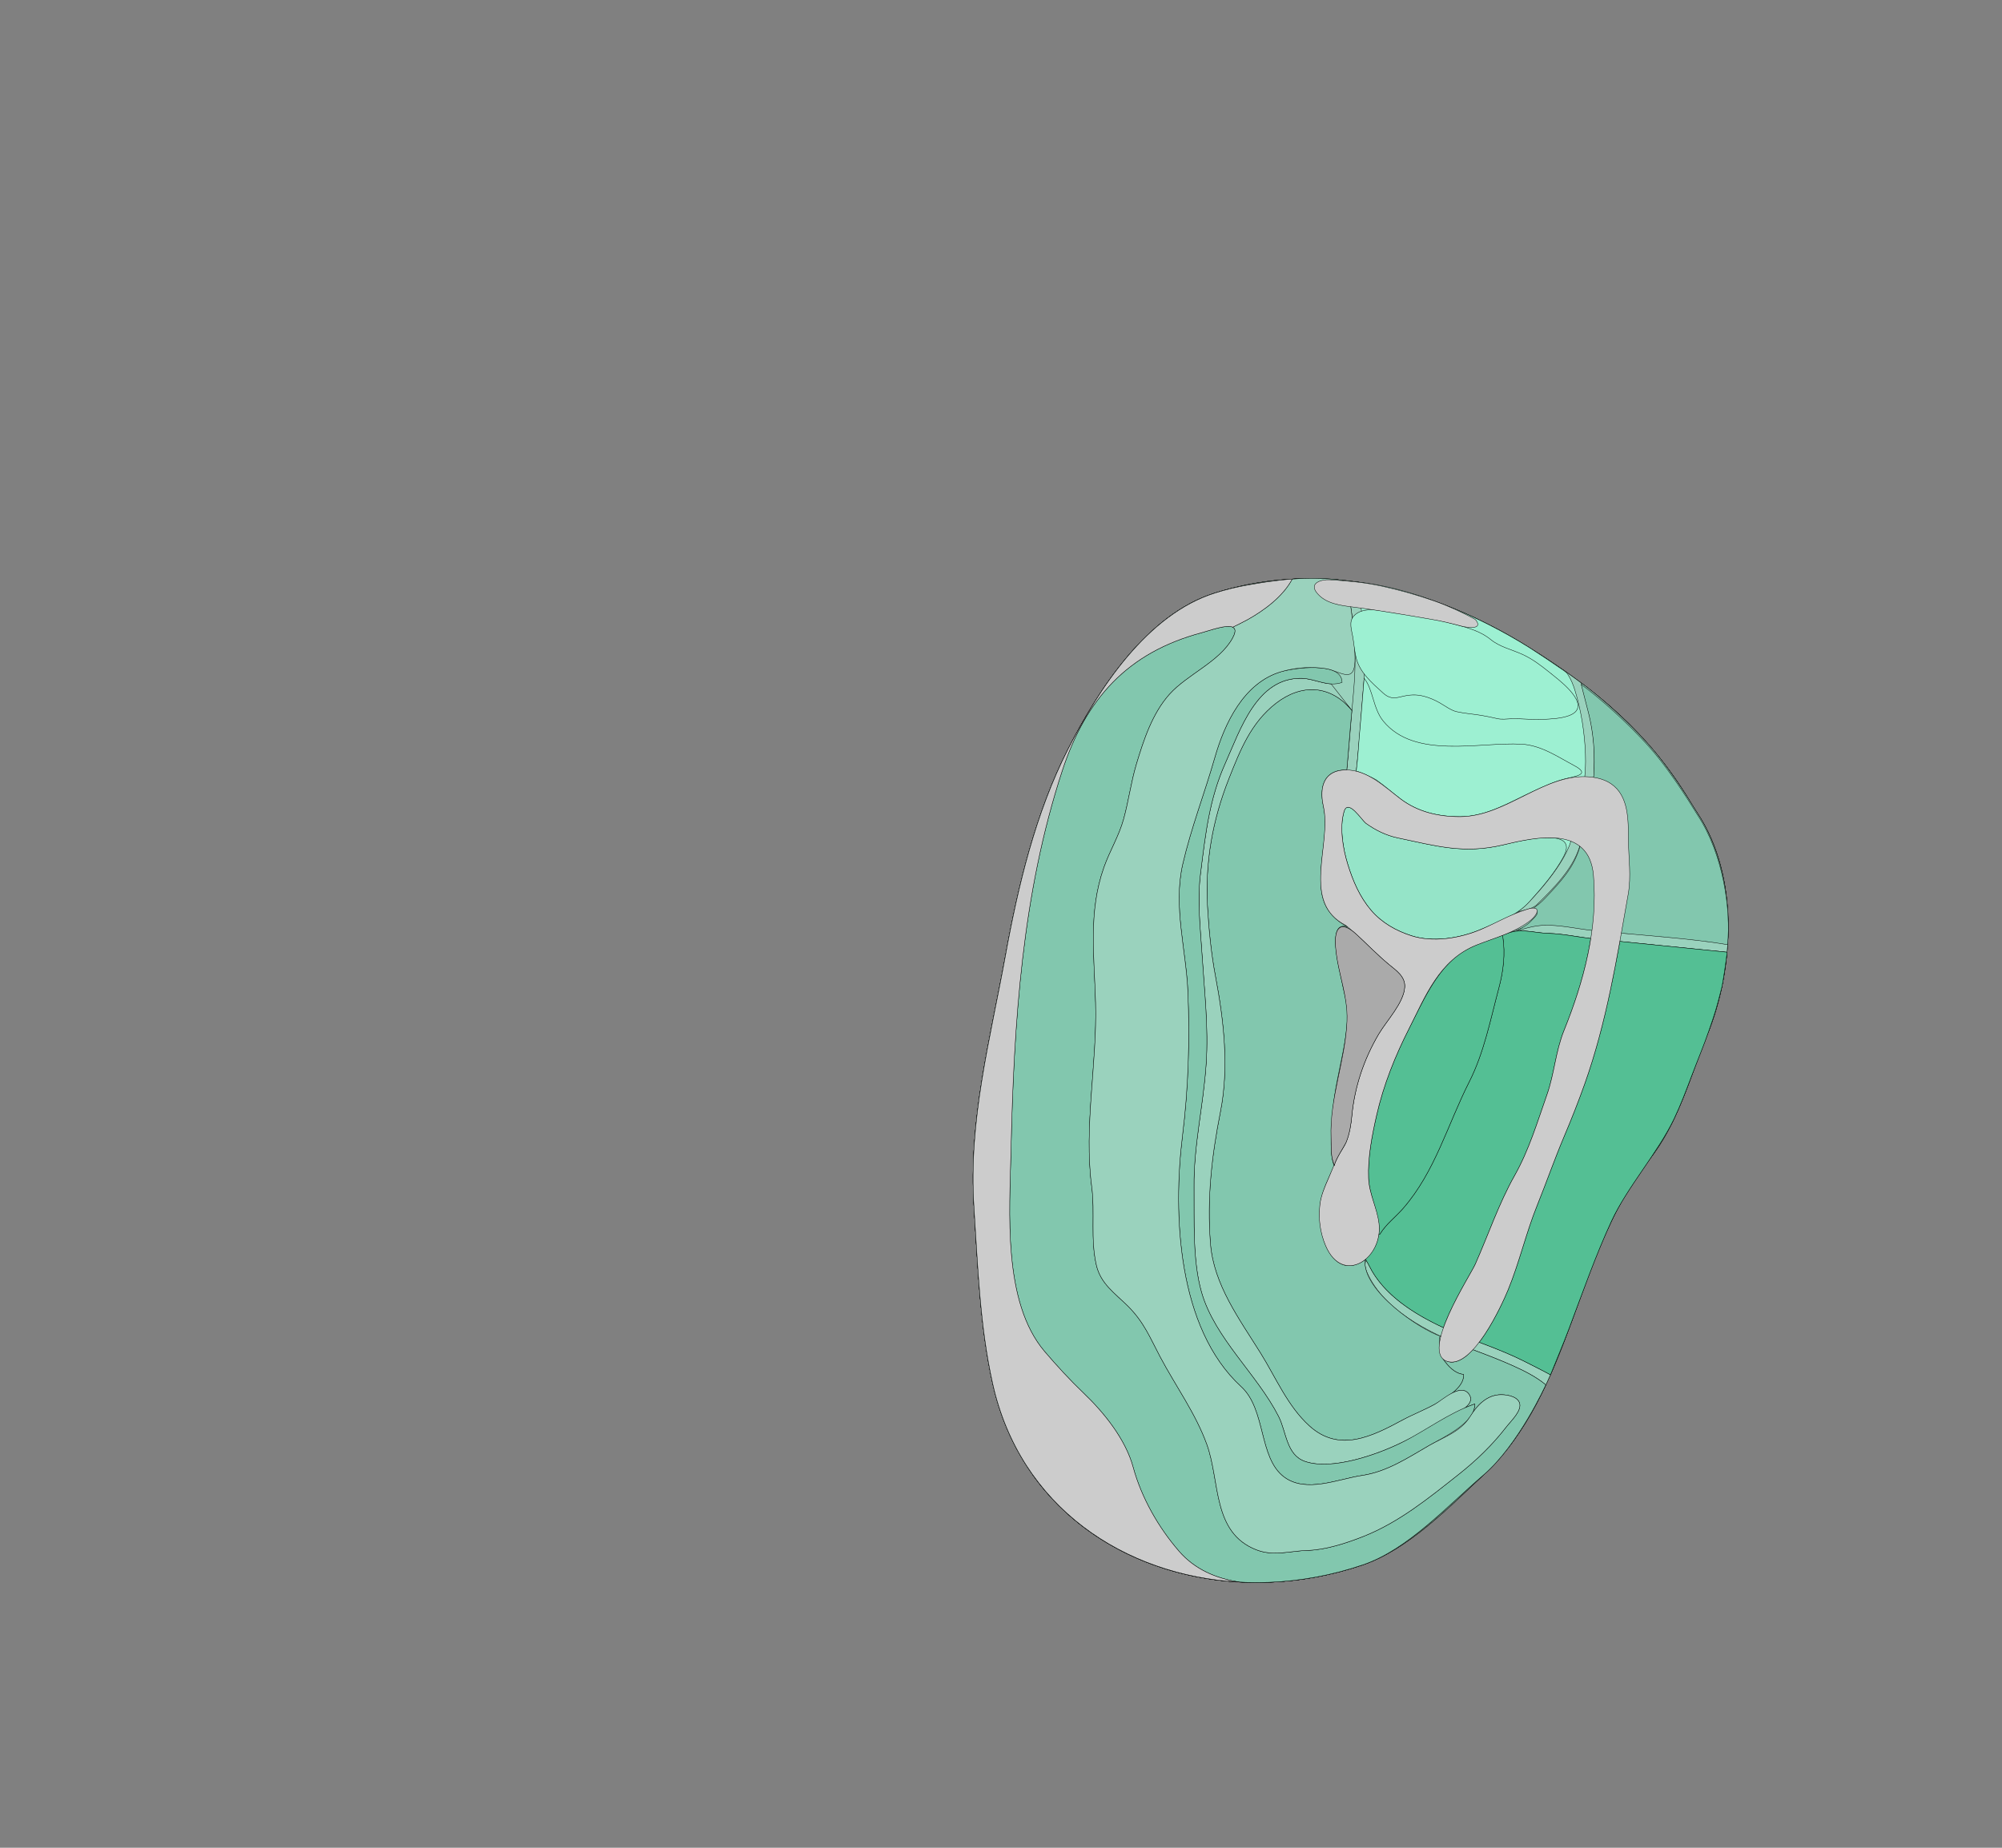 <svg width="5200" height="4800" xmlns="http://www.w3.org/2000/svg">
<rect width="100%" height="100%" fill="#808080" stroke="none"/>
<g transform="scale(1.0)">
<g id="180609248" order="1" parent_id="" graphic_group_label_id="28" graphic_group_label="Atlas - Adult Mouse" sub_image_id="100960444" transform=" scale(1.0, 1.0)"><path id="180609250" parent_id="180609248" order="0" structure_id="8" d="M4388.622,2080.228
			c6.916,11.408,13.976,22.838,21.435,34.17c106.888,162.373,94.846,401.672,24.302,573.806
			c-46.165,112.65-75.571,229.815-151.946,325.964c-193.875,244.054-196.832,600.045-429.785,817.929
			c-88.583,82.838-195.47,193.004-312.205,232.724c-405.364,137.924-865.584-38.03-961.899-470.42
			c-33.486-150.35-38.527-305.267-48.594-458.408c-14.789-225.083,41.886-434.371,81.748-653.526
			c33.194-182.481,78.308-371.133,162.982-537.388c79.713-156.514,205.112-349.037,380.76-404.495
			c283.443-89.483,575.446-9.855,817.21,141.91C4146.978,1791.94,4281.624,1903.671,4388.622,2080.228z" style="stroke:black;fill:#bfdae3"/><path id="180609251" parent_id="180609248" order="1" structure_id="688" d="M4410.054,2114.409
			c-7.455-11.329-14.517-22.758-21.432-34.171c-106.99-176.56-241.65-288.293-415.999-397.746
			c-241.771-151.763-533.765-231.389-817.223-141.906c-175.646,55.461-301.045,247.985-380.76,404.5
			c-84.671,166.264-129.792,354.914-162.983,537.399c-39.865,219.154-96.536,428.446-81.746,653.528
			c10.059,153.143,15.104,308.062,48.594,458.414c96.318,432.396,556.535,608.348,961.91,470.424
			c116.734-39.721,223.62-149.89,312.2-232.728c232.962-217.885,235.92-573.879,429.798-817.938
			c76.377-96.148,105.78-213.314,151.941-325.967C4504.913,2516.084,4516.947,2276.779,4410.054,2114.409z M3648.631,2564.25
			c-2.457,40.992-47.393,87.604-67.891,122.471c-38.229,65.05-62.279,136.431-69.445,211.824
			c-2.209,23.2-5.811,46.062-14.428,67.814c-3.795,9.587-34.23,54.314-29.732,62.148c-11.656-20.295-9.037-50.075-9.891-72.573
			c-3.99-104.284,37.061-200.437,41.389-303.129c0.781-18.46-0.766-36.462-3.521-54.237c-7.256-46.907-22.883-92.263-26.236-140.291
			c-3.354-47.967,12.92-69.244,54.293-31.053c28.348,26.165,54.664,53.637,84.453,78.299
			C3626.635,2521.256,3650.268,2536.743,3648.631,2564.25z" style="stroke:black;fill:#b0ffb8"/><path id="180609252" parent_id="180609248" order="2" structure_id="698" d="M4410.054,2114.409
			c-7.455-11.329-14.517-22.758-21.432-34.171c-106.99-176.56-241.65-288.293-415.999-397.746
			c-241.771-151.763-533.765-231.389-817.223-141.906c-175.646,55.461-301.045,247.985-380.76,404.5
			c-84.671,166.264-129.792,354.914-162.983,537.399c-39.865,219.154-96.536,428.446-81.746,653.528
			c10.059,153.143,15.104,308.062,48.594,458.414c96.318,432.396,556.535,608.348,961.91,470.424
			c116.734-39.721,223.62-149.89,312.2-232.728c232.962-217.885,235.92-573.879,429.798-817.938
			c76.377-96.148,105.78-213.314,151.941-325.967C4504.913,2516.084,4516.947,2276.779,4410.054,2114.409z M3648.631,2564.25
			c-2.457,40.992-47.393,87.604-67.891,122.471c-38.229,65.05-62.279,136.431-69.445,211.824
			c-2.209,23.2-5.811,46.062-14.428,67.814c-3.795,9.587-34.23,54.314-29.732,62.148c-11.656-20.295-9.037-50.075-9.891-72.573
			c-3.99-104.284,37.061-200.437,41.389-303.129c0.781-18.46-0.766-36.462-3.521-54.237c-7.256-46.907-22.883-92.263-26.236-140.291
			c-3.354-47.967,12.92-69.244,54.293-31.053c28.348,26.165,54.664,53.637,84.453,78.299
			C3626.635,2521.256,3650.268,2536.743,3648.631,2564.25z" style="stroke:black;fill:#9ad2bd"/><path id="180609253" parent_id="180609248" order="3" structure_id="507" d="M4410.046,2114.42
			c-7.456-11.329-62.079-104.594-122.385-173.625c-61.596-70.507-143.253-139.917-180.313-166.436
			c13.186,52.134,13.186,52.134,16.596,64.805c10.881,40.37,16.225,80.711,17.159,120.923
			c1.895,80.699-13.936,160.887-38.342,239.708c-18.32,59.194-67.761,107.806-111.02,150.34
			c-13.42,13.187-38.512,13.698-55.695,21.472c-17.821,8.077-33.885,18.587-51.569,26.95c-20.295,9.592-41.018,18.377-62.53,24.918
			c-97.519,29.653-192.097,16.898-260.632-58.779c-18.167-20.062-31.651-43.872-42.234-68.738
			c-17.813-41.881-29.96-83.915-31.87-129.592c-1.854-44.561,2.749-88.949,7.545-133.188c5.956-54.926,10.453-110.006,14.83-165.082
			c4.248-53.274,11.074-108.197,9.89-161.66c-0.661-30.033-6.206-164.074-32.305-199.157
			c-101.525-13.291-195.168,3.406-247.099,12.534c-28.654,5.042-56.929,12.01-84.672,20.768
			c-175.646,55.458-301.053,247.985-380.768,404.503c-84.68,166.263-129.792,354.92-162.991,537.404
			c-39.866,219.158-96.537,428.454-81.754,653.541c10.067,153.148,15.105,308.07,48.595,458.422
			c96.31,432.403,556.535,608.366,961.91,470.439c116.734-39.717,220.001-153.935,312.209-232.728
			c91.893-78.522,162.459-234.738,162.459-234.738c-25.163-20.742-54.752-35.666-84.316-49.026
			c-32.015-14.468-64.804-27.114-97.705-39.382c-100.235-37.38-228.593-94.111-278.702-195.558
			c-12.3-24.902-11.929-38.237,5.859-58.687c17.619-20.256,24.334-50.51,20.723-76.705c-1.935-14.009-5.803-27.896-9.471-41.293
			c-6.859-25.043-15.701-50.09-16.757-76.274c-2.176-53.81,9.003-110.711,20.827-162.974
			c17.91-79.127,48.369-154.882,85.123-227.028c32.765-64.297,66.472-142.453,124.521-188.065
			c36.593-28.759,86.582-40.717,129.276-57.409c36.899-14.432,69.856-26.285,110.246-25.067
			c39.744,1.205,78.691,10.401,118.178,14.267c125.633,12.308,246.099,19.521,344.706,36.122
			C4496.418,2359.935,4476.856,2215.906,4410.046,2114.42z M3648.631,2564.25c-2.457,40.992-47.393,87.604-67.891,122.471
			c-38.229,65.05-62.279,136.431-69.445,211.824c-2.209,23.2-5.811,46.062-14.428,67.814c-3.795,9.587-34.23,54.314-29.732,62.148
			c-11.656-20.295-9.037-50.075-9.891-72.573c-3.99-104.284,37.061-200.437,41.389-303.129c0.781-18.46-0.766-36.462-3.521-54.237
			c-7.256-46.907-22.883-92.263-26.236-140.291c-3.354-47.967,12.92-69.244,54.293-31.053
			c28.348,26.165,54.664,53.637,84.453,78.299C3626.635,2521.256,3650.268,2536.743,3648.631,2564.25z" style="stroke:black;fill:#9ad2bd"/><path id="180609255" parent_id="180609248" order="4" structure_id="212" d="M3748.657,3530.959
			c12.308,17.833,30.193,37.398,52.463,39.248c2.049,16.792-10.089,33.146-28.583,48.21c17.08-8.525,34.086-11.391,44.108,5.096
			c7.979,13.123,0.089,24.139-11.056,33.368c8.143-3.491,16.417-6.723,24.861-9.619c0.252,7.623-1.6,14.996-5.027,22.09
			c3.351-4.739,6.941-9.42,10.826-13.878c14.16-16.25,32.097-29.561,55.443-32.052c15.947-1.701,46.941,1.984,54.485,19.535
			c8.76,20.382-21.5,47.984-33.83,63.969c-35.589,46.142-77.955,87.04-123.608,123.136
			c-77.248,61.061-154.609,124.329-247.066,160.988c-44.371,17.586-98.197,35.225-146.09,36.559
			c-45.008,1.253-87.025,15.772-131.693-1.423c-115.486-44.444-94.143-176.829-129.084-273.814
			c-29.137-80.855-81.357-152.183-121.49-228.041c-26.533-50.143-41.896-90.212-84.42-132.243
			c-32.99-32.613-69.891-57.183-81.061-105.319c-15.936-68.62-3.16-135.834-12.139-203.805
			c-20.828-157.72,14.273-319.3,10.01-477.773c-3.232-119.96-19.514-236.467,21.932-352.679
			c15.234-42.712,38.615-80.427,50.828-124.385c13.129-47.278,19.264-96.249,33.359-143.285
			c18.893-63.019,41.494-131.977,86.252-181.701c46.232-51.353,129.074-83.64,163.088-144.764c6.82-12.255,8.016-20.132,5.455-24.91
			c-1.008-1.879-2.604-3.272-4.665-4.266c-15.885-7.652-59.726,8.726-80.239,14.192c-193.707,51.623-301.512,172.054-362.77,359.095
			c-104.49,319.054-125.607,654.393-133.023,987.777c-3.482,156.909-22.133,392.271,87.598,520.872
			c30.814,36.104,66.125,74.637,100.518,107.379c53.809,51.235,109.578,120.746,129.18,192.957
			c21.424,78.916,65.465,156.47,119.354,218.493c40.722,46.863,95.956,70.678,156.539,79.729
			c-215.32-11.716-415.278-107.709-537.158-279.385c181.797,256.117,537.32,343.837,858.438,234.578
			c116.734-39.717,220.001-153.935,312.209-232.728c91.893-78.522,162.459-234.738,162.459-234.738
			c-25.163-20.742-54.752-35.666-84.316-49.026c-32.015-14.468-72.1-29.852-105.001-42.119
			c-18.569,15.559-9.053,11.611-28.44,23.884c-9.734,5.796-18.632,8.719-28.802,8.224
			C3756.46,3537.799,3746.169,3527.356,3748.657,3530.959z" style="stroke:black;fill:#82c7ae"/><path id="180609254" parent_id="180609248" order="5" structure_id="220" d="M4409.699,2118.056
			c-7.456-11.329-62.079-104.592-122.385-173.619c-61.596-70.506-143.253-139.915-180.313-166.433
			c13.178,52.133,13.178,52.133,16.596,64.803c10.873,40.369,16.217,80.71,17.16,120.922
			c1.894,80.697-13.937,160.883-38.334,239.703c-15.701,50.706-45.782,83.998-89.733,130.396
			c-9.946,10.499-17.499,16.495-33.32,28.17c29.347,2.873,3.659,23.737-1.145,29.145c-11.615,13.085-30.267,21.569-44.782,31.305
			c46.797-20.787,82.317-19.122,90.901-18.856c39.745,1.201,78.691,10.401,118.17,14.267
			c125.641,12.304,246.107,19.518,344.707,36.109C4496.079,2363.566,4476.51,2219.537,4409.699,2118.056z" style="stroke:black;fill:#82c7ae"/><path id="180609259" parent_id="180609248" order="6" structure_id="220" d="M3511.399,1845.483
			c-55.526-67.563-131.589-69.679-197.312-18.599c-64.867,50.428-92.691,121.248-121.998,195.309
			c-42.541,107.509-62.216,217.106-55.695,332.737c3.394,60.241,9.527,122.126,20.723,181.469
			c21.722,115.098,35.569,236.696,12.751,352.166c-22.794,115.336-35.062,225.11-25.784,342.478
			c8.415,106.449,74.999,195.574,130.179,284.143c39.6,63.558,69.994,137.388,126.383,188.694
			c77.885,70.877,163.129,27.929,243.746-15.693c33.828-18.3,163.063-66.052,156.729-117.979
			c-22.27-1.85-40.155-21.415-52.463-39.248c-4.627-6.698-15.798-62.555-6.198-59.492c-53.302-17.003-204.8-118.221-196.885-199.04
			c-66.044,46.813-101.67-22.048-111.882-68.394c-6.19-28.134-8.415-62.824-1.612-91.039c7.326-30.431,20.674-55.889,33.546-84.155
			c-8.825-19.533-8.503-53.882-8.188-72.848c0.83-49.287,6.157-98.438,15.442-146.838c9.012-47.015,20.643-93.578,25.317-141.314
			c5.279-53.946-4.683-75.865-11.76-113.309c-6.037-31.962-43.759-167.392,14.411-146.343
			c-33.868-17.281-50.094-41.361-56.268-52.903c-13.242-24.745-14.483-54.023-14.024-81.29c1.008-59.56,19.893-120.99,6.698-180.244
			c-12.453-55.905,6.536-95.101,60.935-93.679C3503.549,1941.746,3505.717,1903.496,3511.399,1845.483z" style="stroke:black;fill:#82c7ae"/><path id="180609258" parent_id="180609248" order="7" structure_id="228" d="M3457.479,1776.652
			c-25.728-1.486-50.498-13.905-76.426-14.464c-116.873-2.527-160.018,134.52-198.738,221.036
			c-41.139,91.929-51.143,182.886-63.475,280.948c-0.178,1.346-0.338,2.692-0.516,4.042c-9.1,71.123-0.58,142.563,3.982,213.666
			c6.061,94.503,16.805,186.646,10.543,281.52c-7.127,108.173-32.701,212.203-31.572,321.013
			c0.879,85.646-4.15,190.624,19.699,273.183c34.385,119.042,144.146,212.457,199.875,321.814
			c20.617,40.456,19.867,100.436,69.01,117.123c69.721,23.672,186.156-17.518,248.638-48.03
			c49.059-23.956,100.506-45.278,145.614-76.437c16.744-11.565,45.457-27.294,32.532-48.554
			c-20.576-33.847-70.591,13.862-90.243,24.687c-26.683,14.697-55.278,25.522-82.043,40
			c-80.625,43.615-165.861,86.565-243.746,15.688c-56.389-51.3-86.783-125.13-126.383-188.681
			c-55.188-88.568-121.764-177.688-130.178-284.132c-9.277-117.36,2.99-227.13,25.783-342.459
			c22.818-115.463,8.971-237.056-12.75-352.147c-11.195-59.34-17.33-121.217-20.723-181.459
			c-6.514-115.624,13.162-225.215,55.703-332.719c29.307-74.056,57.131-144.873,121.998-195.298
			c65.723-51.078,141.785-48.958,197.311,18.598L3457.479,1776.652z" style="stroke:black;fill:#9ad2bd"/><path id="180609257" parent_id="180609248" order="8" structure_id="236" d="M3711.839,3755.219
			c34.069-19.739,120.24-58.646,118.612-107.957c-69.043,23.685-126.866,69.454-191.928,101.235
			c-62.474,30.515-178.91,71.702-248.622,48.029c-49.15-16.684-48.401-76.671-69.019-117.125
			c-55.72-109.363-165.49-202.784-199.875-321.831c-23.85-82.564-18.82-187.547-19.698-273.193
			c-1.129-108.819,24.446-212.855,31.571-321.033c6.254-94.88-4.49-187.027-10.551-281.535
			c-4.554-71.106-13.082-142.551-3.974-213.678c0.169-1.35,0.338-2.696,0.508-4.042c12.332-98.067,22.334-189.029,63.474-280.963
			c38.721-86.525,81.866-223.575,198.737-221.048c35.319,0.762,68.487,23.54,104.854,10.704
			c-0.201-57.058-130.542-36.267-159.22-27.667c-96.278,28.879-145.823,133.346-171.382,222.737
			c-26.51,92.687-61.604,182.678-83.27,276.764c-25.276,109.766,8.851,222.458,13.389,332.656
			c5.118,124.19,1.378,248.812-13.961,372.208c-25.445,204.67-13.21,500.935,152.305,652.734
			c65.093,59.693,44.862,184.822,111.543,234.702c57.122,42.719,141.182,4.977,202.85-4.083
			C3602.221,3823.428,3657.103,3786.923,3711.839,3755.219z" style="stroke:black;fill:#82c7ae"/><path id="180609256" parent_id="180609248" order="9" structure_id="244" d="M3946.179,3642.957
			c-7.544-17.551-38.538-21.236-54.485-19.535c-23.347,2.491-41.283,15.802-55.443,32.052c-7.08,8.125-13.216,16.985-18.62,25.606
			c-24.082,38.406-68.329,52.427-105.823,74.144c-54.736,31.707-109.625,68.209-173.654,77.615
			c-61.668,9.055-145.729,46.798-202.857,4.082c-66.682-49.882-46.451-175.004-111.537-234.693
			c-165.514-151.792-177.748-448.042-152.303-652.701c15.346-123.389,19.078-248.004,13.969-372.188
			c-4.539-110.191-38.674-222.877-13.396-332.638c21.674-94.081,56.768-184.067,83.277-276.749
			c25.559-89.382,75.104-193.843,171.39-222.728c31.448-9.426,68.722-13.498,101.341-10.249c10.397,1.036,20.876,2.32,30.443,5.586
			c35.568,12.141,62.4,30.039,60.982-34.001c-0.116-5.265-0.383-13.733-0.885-24.295c-2.356-49.695-9.905-145.917-31.43-174.847
			c-46.296-6.061-90.948-5.884-130.756-3.035c-24.533,45.958-73.998,81.882-116.282,105.437
			c-12.329,6.868-25.354,12.945-38.152,19.381c2.062,0.993,3.657,2.386,4.665,4.266c2.561,4.777,1.365,12.655-5.455,24.91
			c-34.014,61.125-116.855,93.412-163.088,144.764c-44.758,49.724-67.359,118.683-86.252,181.701
			c-14.096,47.036-20.23,96.007-33.359,143.285c-12.213,43.958-35.594,81.673-50.828,124.385
			c-41.445,116.212-25.164,232.719-21.932,352.679c4.264,158.474-30.838,320.054-10.01,477.773
			c8.979,67.971-3.797,135.185,12.139,203.805c11.17,48.137,48.07,72.706,81.061,105.319c42.523,42.031,57.887,82.101,84.42,132.243
			c40.133,75.858,92.354,147.186,121.49,228.041c34.941,96.985,13.598,229.37,129.084,273.814
			c44.668,17.195,86.686,2.676,131.693,1.423c47.893-1.334,101.719-18.973,146.09-36.559
			c92.457-36.659,169.818-99.928,247.066-160.988c45.653-36.096,88.02-76.994,123.608-123.136
			C3924.679,3690.941,3954.938,3663.339,3946.179,3642.957z" style="stroke:black;fill:#9ad2bd"/><path id="180609260" parent_id="180609248" order="10" structure_id="151" d="M4117.987,1957.656
			c-2.111-54.705-11.002-111.602-27.13-163.998c-4.449-14.472-10.147-28.65-18.386-41.417c-5.247-8.133-15.677-13.062-23.334-18.724
			c-8.084-5.977-59.08-40.079-76.515-51.021c-132.032-82.888-305.123-156.905-451.567-171.248
			c19.819,65.768,27.396,182.149,22.593,242.718c-9.02,113.573-12.373,172.05-24.245,281.625
			c-4.796,44.239-34.046,86.212-32.192,130.773c1.91,45.677,14.057,87.711,31.87,129.592c10.583,24.866,24.664,48.152,42.234,68.738
			c64.248,75.259,167.618,89.827,260.632,58.779c21.327-7.121,42.235-15.326,62.53-24.918c17.685-8.363,28.42-14.089,46.241-22.166
			c26.889-12.179,130.195-122.543,149.451-191.209c19.037-67.903,37.834-136.822,38.164-207.745
			C4118.366,1970.835,4118.237,1964.242,4117.987,1957.656z" style="stroke:black;fill:#9df0d2"/><path id="180609261" parent_id="180609248" order="11" structure_id="188" d="
			M4022.983,1745.232c-21.319-17.087-42.8-33.417-67.939-44.983c-27.936-12.855-59.193-19.413-82.93-38.789
			c-28.59-23.35-63.377-31.503-98.156-41.151c-49.747-13.815-103.098-21.379-154.327-29.109
			c-29.701-4.481-79.666-17.261-103.226,8.975c-13.702,15.253-5.643,36.278-2.628,54.24c2.901,17.301,4.296,35.247,8.229,52.584
			c9.02,39.793,41.364,66.685,70.042,92.961c15.137,13.867,26.905,15.072,46.418,10.155c21.715-5.469,39.237-7.008,61.104-1.145
			c13.936,3.744,27.558,9.664,40.059,16.822c13.339,7.641,29.314,19.699,43.75,22.943c20.859,4.687,43.049,6.138,64.199,9.624
			c13.807,2.281,27.469,5.239,41.106,8.35c13.13,3.006,24.72,0.742,38.148,0.399c26.622-0.673,53.164,2.999,79.787,1.721
			c21.956-1.048,47.522-2.164,68.156-9.6c60.563-21.811-10.067-80.456-35.416-100.812
			C4033.88,1754.021,4028.439,1749.601,4022.983,1745.232z" style="stroke:black;fill:#9df0d2"/><path id="180609263" parent_id="180609248" order="12" structure_id="196" d="M3847.934,2413.765
			c43.274-18.599,90.45-33.711,124.545-71.38c31.232-34.525,69.559-78.764,90.354-120.394
			c39.592-79.303-132.388-33.51-158.413-27.315c-102.437,24.39-174.18,2.745-273.955-18.176
			c-29.831-6.25-57.719-19.965-82.366-37.749c-10.979-7.927-46.95-66.416-57.275-30.048c-11.849,41.743-2.66,95.794,9.833,136.393
			c13.323,43.254,30.902,84.72,60.677,119.596c27.605,32.345,64.98,53.43,105.136,66.238
			C3720.729,2448.233,3790.448,2438.469,3847.934,2413.765z" style="stroke:black;fill:#95e4c8"/><path id="180609262" parent_id="180609248" order="13" structure_id="204" d="M3638.008,2075.45
			c45.161,34.183,99.559,46.362,155.479,45.975c68.785-0.476,127.696-37.504,188.034-65.456
			c29.388-13.614,59.226-27.566,90.959-34.566c26.074-5.751,56.614-11.26,16.37-32.635c-43.88-23.318-85.76-52.737-136.861-55.623
			c-109.029-6.154-277.582,40.095-359.11-59.935c-26.864-32.958-26.163-82.547-49.738-111.253
			c-5.014,59.81-8.004,102.162-10.14,124.137c-4.28,43.811-4.675,72.142-10.35,118.242c-0.064-4.501,46.725,17.849,51.964,21.549
			C3596.409,2041.3,3616.665,2059.306,3638.008,2075.45z" style="stroke:black;fill:#9df0d2"/><path id="180609264" parent_id="180609248" order="14" structure_id="159" d="M4348.619,2905.464
			c16.881-35.464,30.613-71.957,44.973-109.895c17.392-45.948,31.775-79.369,45.229-118.55
			c17.918-52.185,17.918-52.185,32.967-110.669c3.844-14.938,12.533-77.172,14.094-92.798
			c-73.509-7.424-269.908-27.289-345.438-34.688c-39.479-3.868-78.425-13.062-118.17-14.267
			c-40.389-1.221-70.937-14.008-107.836,0.424c-42.694,16.692-92.684,28.65-129.276,57.409
			c-58.049,45.612-91.756,123.769-124.521,188.065c-36.754,72.146-67.213,147.901-85.123,227.028
			c-11.824,52.263-23.003,109.164-20.827,162.974c1.056,26.185,9.897,51.231,16.757,76.274c3.668,13.396,7.536,27.284,9.471,41.293
			c3.611,26.195-3.104,56.449-20.723,76.705c-17.788,20.449-15.749,9.141-3.449,34.042
			c50.117,101.446,178.475,158.183,278.71,195.558c32.901,12.271,65.683,24.918,97.697,39.383
			c18.646,8.426,74.117,36.596,94.079,47.57c15.362-38.51,32.685-78.952,47.769-119.011
			c35.747-94.931,69.462-191.258,110.597-280.179C4226.591,3083.541,4306.659,2993.615,4348.619,2905.464z" style="stroke:black;fill:#54bf94"/><path id="180609266" parent_id="180609248" order="15" structure_id="175" d="M4022.258,2424.665c-3.553-0.107-7.024-0.308-10.436-0.568
			c-35.372-2.695-63.746-12.17-97.393,0.991c-3.86,1.509-7.781,2.979-11.746,4.427l0.559,3.157
			c6.988,45.916,1.637,89.721-10.229,134.174c-21.955,82.257-38.229,167.161-76.813,243.31
			c-56.688,111.876-88.322,232.916-171.801,328.907c-20.271,23.304-44.09,40.423-60.145,66.75l-3.46,1.271
			c-1.187,8.43-3.377,16.765-6.591,24.597c-3.474,8.465-8.135,16.343-14.018,23.103c-17.779,20.447-15.74,9.14-3.441,34.04
			c36.443,73.763,114.254,123.879,192.544,160.108c23.186-65.871,74.656-146.84,82.612-164.747
			c34.143-76.821,60.895-157.047,102.314-230.494c37.336-66.194,58.848-138.559,83.939-209.947
			c19.328-54.99,22.285-112.399,44.176-166.517c30.936-76.49,56.656-157.094,69.646-239.208
			C4095.379,2433.782,4059.161,2425.779,4022.258,2424.665z" style="stroke:black;fill:#54bf94"/><path id="180609265" parent_id="180609248" order="16" structure_id="183" d="M3903.242,2432.672l-0.559-3.157
			c-8.811,3.217-17.84,6.324-26.922,9.491c-32.024,11.169-64.686,23.109-90.615,43.487c-58.051,45.609-91.75,123.76-124.514,188.057
			c-36.754,72.142-67.213,147.891-85.123,227.017c-11.816,52.255-23.004,109.151-20.826,162.958
			c1.055,26.182,9.904,51.228,16.756,76.269c0.928,3.387,1.867,6.805,2.785,10.248c2.715,10.177,5.24,20.575,6.686,31.042
			c1.294,9.362,1.26,19.243-0.114,29.001l3.46-1.271c16.055-26.327,39.873-43.446,60.145-66.75
			c83.479-95.991,115.113-217.031,171.801-328.907c38.584-76.148,54.857-161.053,76.813-243.31
			C3904.879,2522.393,3910.23,2478.588,3903.242,2432.672z" style="stroke:black;fill:#54bf94"/><path id="180609267" parent_id="180609248" order="17" structure_id="160" d="M4207.448,2445.513
			c-22.711,125.565-48.378,249.523-91.7,371.086c-16.242,45.549-33.982,90.555-52.875,135.076
			c-25.221,59.432-46.41,120.456-70.551,180.319c-28.902,71.666-46.273,148.624-75.563,219.529
			c-9.841,23.822-39.17,88.69-74.732,135.31c30.691,11.507,61.244,23.419,91.126,36.92c18.646,8.426,74.117,36.596,94.079,47.57
			c15.362-38.51,32.685-78.952,47.769-119.011c35.747-94.931,69.462-191.258,110.597-280.179
			c40.993-88.593,121.062-178.519,163.021-266.67c16.881-35.464,30.613-71.957,44.973-109.895
			c17.392-45.948,31.775-79.369,45.229-118.55c17.918-52.185,17.918-52.185,32.967-110.669
			c3.844-14.938,12.533-77.172,14.094-92.798C4429.001,2467.809,4298.555,2454.616,4207.448,2445.513z" style="stroke:black;fill:#54bf94"/><path id="180609269" parent_id="180609248" order="18" structure_id="1009" d="M4184.662,2036.088
			c46.014,31.248,44.693,94.214,44.998,144.732c0.314,49.684,7.875,94.423-0.709,142.974
			c-29.516,167.242-55.938,332.115-113.203,492.805c-16.242,45.549-33.982,90.555-52.875,135.076
			c-25.221,59.432-46.41,120.456-70.551,180.319c-28.902,71.666-46.273,148.624-75.563,219.529
			c-16.887,40.878-91.152,202.624-155.844,185.613c-75.256-19.854,57.783-223.236,70.986-252.952
			c34.143-76.821,60.895-157.047,102.314-230.494c37.336-66.194,58.848-138.559,83.939-209.947
			c19.328-54.99,22.285-112.399,44.176-166.517c51.408-127.108,88.436-265.57,76.523-403.459
			c-11.188-129.491-146.363-99.972-234.461-79c-102.436,24.388-174.178,2.744-273.955-18.175
			c-29.83-6.254-57.727-19.968-82.365-37.751c-10.986-7.927-46.959-66.412-57.283-30.042c-11.842,41.737-2.66,95.785,9.84,136.386
			c13.324,43.252,30.902,84.711,60.67,119.585c27.613,32.343,64.988,53.428,105.143,66.234
			c54.254,17.309,123.982,7.544,181.459-17.159c39.832-17.115,74.201-37.884,119.402-52.062
			c35.875-11.243,30.209,12.598,4.514,31.832c-40.824,30.563-90.016,42.797-136.32,61.229
			c-98.133,39.074-133.863,135.229-174.865,215.706c-36.754,72.142-67.213,147.891-85.123,227.017
			c-11.816,52.255-23.004,109.151-20.826,162.958c1.684,41.596,22.172,76.974,27.105,117.49
			c11.123,91.385-93.949,162.422-138.545,58.239c-14.469-33.811-19.305-71.019-14.855-107.464
			c2.926-23.909,12.719-46.013,22.262-67.875c9.422-21.592,17.604-43.94,29.193-64.493c5.563-9.841,12.85-19.524,17.023-30.063
			c8.617-21.753,12.219-44.614,14.428-67.814c7.166-75.394,31.217-146.774,69.445-211.824
			c20.498-34.866,65.434-81.479,67.891-122.471c1.637-27.507-21.996-42.994-41.01-58.727
			c-29.789-24.662-56.105-52.134-84.453-78.299l-27.605-23.426c-117.863-59.646-35.691-208.335-58.34-309.967
			c-10.824-48.543,1.121-93.113,58.121-93.702c56.275-0.568,101.195,44.062,142.633,75.418
			c45.168,34.181,99.566,46.359,155.479,45.972c119.234-0.826,218.123-113.154,334.568-103.446
			C4151.986,2020.082,4170.459,2026.445,4184.662,2036.088z" style="stroke:black;fill:#cccccc"/><path id="180609270" parent_id="180609248" order="19" structure_id="1009" d="M3830.016,1608.104
			c-31.66-17.155-70.074-34.81-103.354-46.456c-45.371-15.881-91.758-28.938-138.723-39.178
			c-40.93-8.922-84.012-13.412-134.734-16.374c-19.367-1.124-53.953,7.483-33.006,33.782c22.697,28.495,61.725,32.948,95.006,37.139
			c43,5.416,85.76,12.339,128.533,19.238c24.084,3.881,48.184,8.289,72.275,12.275c27.098,4.477,54.398,11.066,80.908,18.195
			c8.857,2.377,51.986,10.24,39.131-11.924C3834.619,1612.343,3832.846,1609.639,3830.016,1608.104z" style="stroke:black;fill:#cccccc"/><path id="180609271" parent_id="180609248" order="20" structure_id="1009" d="M3356.391,1504.383
			c-47.489,3.399-88.083,10.603-116.334,15.568c-28.654,5.042-56.93,12.009-84.68,20.766
			c-175.646,55.454-301.045,247.972-380.76,404.479c-84.68,166.25-129.793,354.896-162.984,537.37
			c-39.865,219.143-96.535,428.42-81.745,653.494c10.066,153.134,15.104,308.045,48.594,458.39
			c71.17,319.479,341.029,498.944,640.629,515.246c-60.583-9.052-115.817-32.866-156.539-79.729
			c-53.889-62.023-97.93-139.577-119.354-218.493c-19.602-72.211-75.371-141.722-129.18-192.957
			c-34.393-32.742-69.703-71.275-100.518-107.379c-109.73-128.601-91.08-363.963-87.598-520.872
			c7.416-333.385,28.533-668.723,133.023-987.777c61.258-187.041,169.063-307.472,362.77-359.095
			c20.514-5.466,64.354-21.845,80.239-14.192c12.799-6.436,25.823-12.513,38.152-19.381
			C3282.393,1586.265,3331.857,1550.341,3356.391,1504.383z" style="stroke:black;fill:#cccccc"/><path id="180609268" parent_id="180609248" order="21" structure_id="98" d="M3495.111,2598.568
			c-7.256-46.907-22.883-92.263-26.236-140.291c-3.354-47.967,12.92-69.244,54.293-31.053
			c28.348,26.165,54.664,53.637,84.453,78.299c19.014,15.732,42.646,31.22,41.01,58.727c-2.457,40.992-47.393,87.604-67.891,122.471
			c-38.229,65.05-62.279,136.431-69.445,211.824c-2.209,23.2-5.811,46.062-14.428,67.814c-3.795,9.587-34.23,54.314-29.732,62.148
			c-11.656-20.295-9.037-50.075-9.891-72.573c-3.99-104.284,37.061-200.437,41.389-303.129
			C3499.414,2634.346,3497.867,2616.344,3495.111,2598.568z" style="stroke:black;fill:#aaaaaa"/></g>
</g>
</svg>